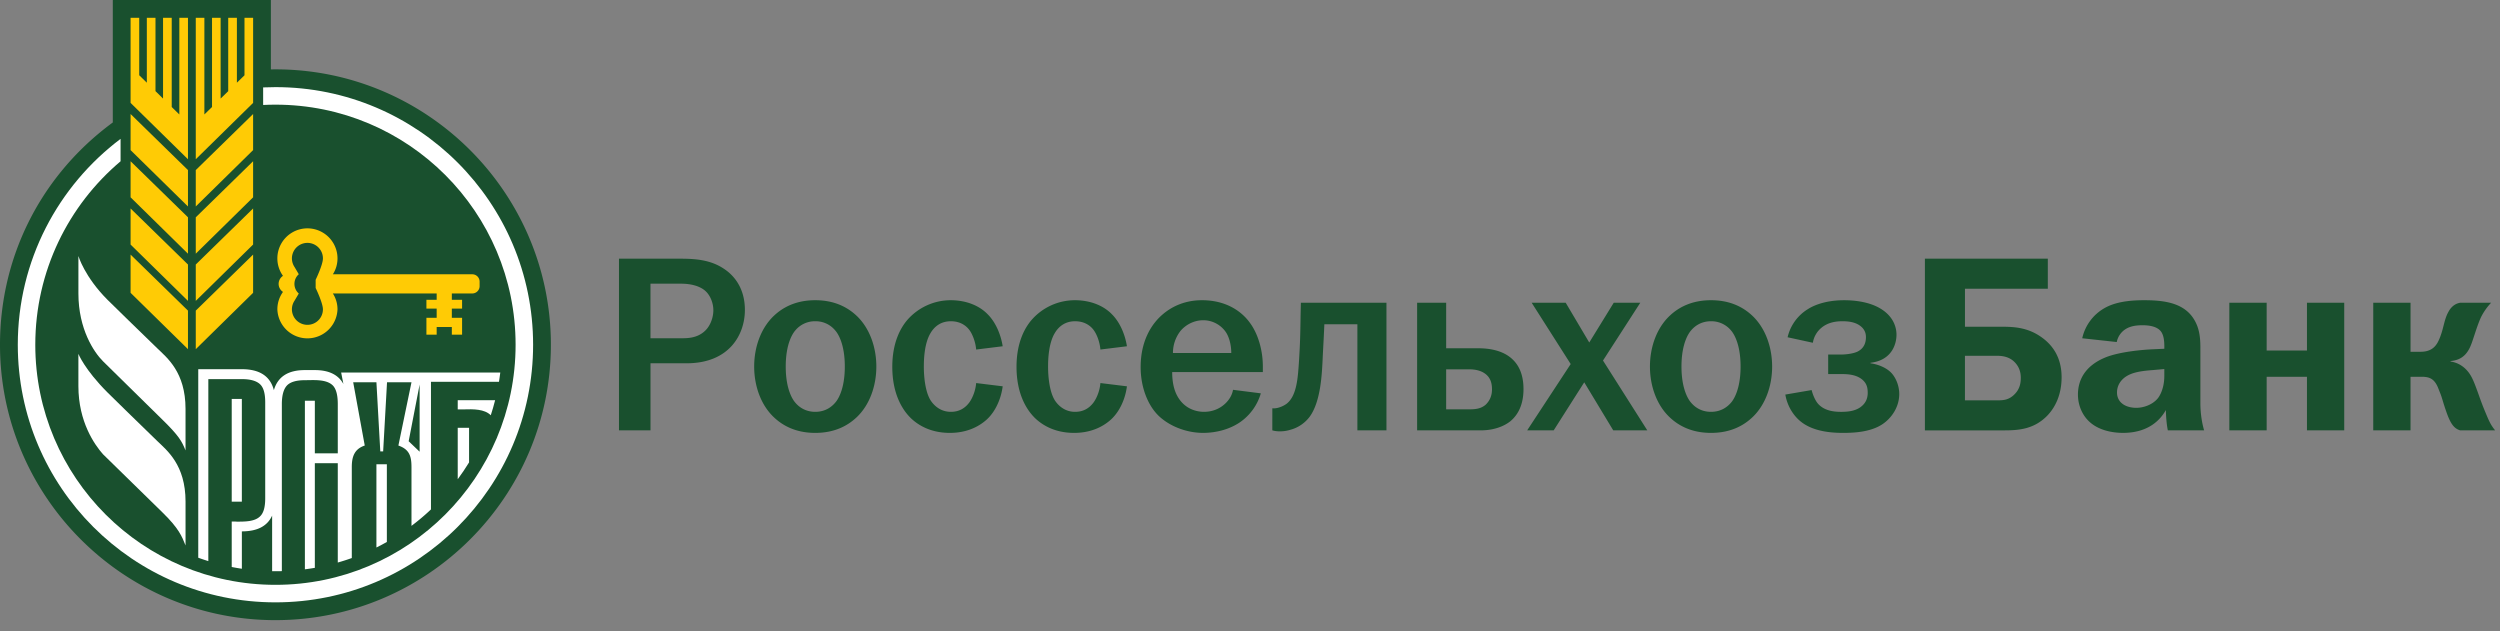 <svg xmlns="http://www.w3.org/2000/svg" width="198" height="50" viewBox="0 0 198 50" preserveAspectRatio="xMinYMin meet"><rect x="0" y="0" width="198" height="50" fill="#808080" stroke="none"/><g fill="none" fill-rule="evenodd"><path fill="#19502E" d="M53.84 26.79c.556 0 1.348.02 1.985-.576.435-.395.673-1.07.673-1.643 0-.535-.22-1.17-.654-1.547-.438-.377-1.13-.556-1.906-.556h-2.42v4.322h2.323zm-.1-6.303c1.172 0 2.479.04 3.61.811.754.497 1.645 1.489 1.645 3.252 0 1.943-1.229 4.222-4.62 4.222H51.52v5.313h-2.497V20.487h4.719zm9.244 11.397c.216.259.714.733 1.584.733.874 0 1.37-.474 1.586-.733.161-.177.755-.972.755-2.853 0-1.883-.594-2.675-.755-2.855a2.006 2.006 0 0 0-1.586-.733 2.01 2.01 0 0 0-1.584.733c-.157.18-.754.972-.754 2.855 0 1.881.597 2.676.754 2.853zm-1.686-6.878c.693-.653 1.726-1.229 3.27-1.229 1.547 0 2.579.576 3.273 1.229 1.03.972 1.565 2.479 1.565 4.025 0 1.544-.535 3.053-1.565 4.022-.694.655-1.726 1.232-3.273 1.232-1.544 0-2.577-.577-3.27-1.232-1.032-.97-1.567-2.478-1.567-4.022 0-1.546.535-3.053 1.567-4.025zm16.014 2.677c-.04-.515-.24-1.11-.495-1.488-.241-.356-.717-.752-1.507-.752-.774 0-1.29.396-1.607.93-.496.815-.535 2.081-.535 2.658 0 .932.137 2.04.535 2.676.257.395.773.91 1.607.91.593 0 1.088-.237 1.467-.752.296-.417.495-1.01.535-1.527l2.101.258c-.12.932-.535 1.966-1.268 2.636-.617.556-1.57 1.053-2.915 1.053-1.506 0-2.48-.597-3.053-1.132-.773-.733-1.507-2.042-1.507-4.103 0-1.922.654-3.072 1.17-3.686a4.566 4.566 0 0 1 3.449-1.587c1.25 0 2.282.438 2.933 1.112.656.652 1.052 1.644 1.191 2.535l-2.101.259zm9.84 0c-.04-.515-.236-1.11-.495-1.488-.237-.356-.717-.752-1.509-.752-.77 0-1.286.396-1.605.93-.493.815-.535 2.081-.535 2.658 0 .932.139 2.04.535 2.676.258.395.774.91 1.605.91.597 0 1.091-.237 1.469-.752.299-.417.496-1.01.535-1.527l2.101.258c-.117.932-.535 1.966-1.269 2.636-.616.556-1.564 1.053-2.914 1.053-1.506 0-2.478-.597-3.054-1.132-.773-.733-1.507-2.042-1.507-4.103 0-1.922.654-3.072 1.172-3.686a4.553 4.553 0 0 1 3.448-1.587c1.248 0 2.28.438 2.933 1.112.656.652 1.052 1.644 1.191 2.535l-2.101.259zm10.365.275c0-.572-.138-1.227-.437-1.665a2.175 2.175 0 0 0-1.783-.93c-.754 0-1.408.377-1.804.85a2.825 2.825 0 0 0-.595 1.745h4.619zm2.34 3.195a4.21 4.21 0 0 1-1.664 2.298c-.792.535-1.824.833-2.915.833-1.368 0-2.757-.576-3.59-1.428-.772-.791-1.349-2.162-1.349-3.787 0-2.06.853-3.429 1.784-4.202.539-.454 1.547-1.09 3.074-1.09 1.925 0 3.154.892 3.805 1.803.696.952 1.015 2.28 1.015 3.43v.458h-7.178c0 .117-.02 1.031.336 1.762.534 1.11 1.508 1.387 2.182 1.387.535 0 1.208-.16 1.765-.734.335-.355.476-.693.534-1.01l2.2.28zm9.95-7.177v10.108h-2.302v-8.403h-2.616c-.058 1.366-.099 1.923-.14 2.853-.057 1.052-.136 3.27-1.03 4.48a2.819 2.819 0 0 1-1.545 1.031c-.258.08-.534.118-.814.118-.197 0-.398-.02-.592-.079V32.34h.194c.3-.02.697-.176.954-.376.792-.634.872-2.06.953-3.192.099-1.486.118-2.379.136-3.726l.023-1.07h6.78zm4.728 8.443h1.806c.438 0 .91-.02 1.308-.354.236-.22.517-.595.517-1.232 0-.555-.16-.992-.616-1.286-.398-.26-.893-.298-1.21-.298h-1.805v3.17zm0-4.836h2.539c.653 0 1.923.082 2.756.914.751.731.831 1.763.831 2.317 0 1.448-.595 2.18-1.05 2.557-.16.12-.91.713-2.34.713h-5.035V23.976h2.3v3.607zm9.468-3.607l1.866 3.151 1.94-3.151h2.102l-2.954 4.578 3.509 5.53h-2.697l-2.297-3.805-2.42 3.805h-2.1l3.447-5.252-3.092-4.856h2.696zm9.926 7.908c.216.259.711.733 1.584.733.873 0 1.37-.474 1.589-.733.156-.177.752-.972.752-2.853 0-1.883-.596-2.675-.752-2.855a2.021 2.021 0 0 0-1.59-.733c-.872 0-1.367.474-1.583.733-.158.18-.756.972-.756 2.855 0 1.881.598 2.676.756 2.853zm-1.686-6.878c.693-.653 1.725-1.229 3.27-1.229 1.548 0 2.579.576 3.273 1.229 1.03.972 1.567 2.479 1.567 4.025 0 1.544-.537 3.053-1.567 4.022-.694.655-1.725 1.232-3.273 1.232-1.545 0-2.577-.577-3.27-1.232-1.032-.97-1.567-2.478-1.567-4.022 0-1.546.535-3.053 1.567-4.025zm9.335 1.705a3.548 3.548 0 0 1 1.627-2.24c.337-.218 1.267-.693 2.853-.693.993 0 2.003.176 2.758.595 1.11.613 1.386 1.504 1.386 2.14 0 .693-.338 2.021-2.062 2.219v.04c.594.08 1.25.34 1.647.754.357.376.633 1.01.633 1.683 0 1.012-.594 1.904-1.348 2.4-.912.595-2.163.676-3.091.676-.935 0-2.362-.1-3.354-.892-.553-.439-1.069-1.193-1.229-2.143l2.083-.357c.078.316.259.793.495 1.07.517.598 1.331.655 1.845.655.517 0 1.071-.057 1.506-.356.397-.278.596-.655.596-1.15 0-.418-.082-.754-.436-1.051-.457-.377-1.071-.435-1.646-.435h-1.05v-1.548h1.05c.395 0 .97-.079 1.289-.238.415-.217.652-.574.652-1.148 0-.32-.118-.617-.414-.853-.46-.376-1.11-.396-1.447-.396-.457 0-1.13.06-1.686.536a1.925 1.925 0 0 0-.656 1.168l-2.001-.436zm14.047 4.996h2.557c.477 0 .915-.021 1.368-.477.438-.435.497-.931.497-1.309 0-.433-.12-.87-.497-1.249-.453-.454-1.028-.495-1.446-.495h-2.48v3.53zm6.562-8.84h-6.562v3.01h2.916c1.048 0 2.062.081 3.093.794 1.01.693 1.645 1.725 1.645 3.21 0 1.39-.516 2.419-1.17 3.074-.99.99-2.121 1.13-3.311 1.13h-6.346V20.487h9.735v2.38zm8.336 6.441c-.993.08-1.983.18-2.539.871a1.429 1.429 0 0 0-.317.913c0 .435.218.733.436.891.28.218.693.317 1.09.317.594 0 1.29-.257 1.687-.732.059-.061.534-.655.534-1.805v-.535l-.89.08zm-5.611-2.517a3.666 3.666 0 0 1 1.746-2.378c.79-.458 1.841-.636 3.15-.636 1.666 0 3.353.218 4.104 1.785.397.811.358 1.684.358 2.438v3.904c0 .813.117 1.567.296 2.18h-2.874c-.08-.396-.138-.931-.157-1.606-.379.675-1.291 1.806-3.392 1.806-.933 0-1.885-.238-2.537-.774-.637-.516-1.033-1.347-1.033-2.26 0-1.01.438-2.22 2.16-2.935 1.111-.454 2.916-.613 3.73-.65l.951-.043v-.218c0-.277-.02-.872-.298-1.19-.376-.436-1.13-.454-1.43-.454-.412 0-.909.039-1.325.297a1.57 1.57 0 0 0-.714 1.032l-2.735-.298zm14.607-2.815v3.787h3.192v-3.787h2.952v10.108h-2.952v-4.243h-3.192v4.243h-2.956V23.976h2.956zm11.395 0v3.885h.792c.853 0 1.21-.419 1.426-.874.418-.89.398-1.584.777-2.278.297-.554.692-.694.95-.733h2.438a4.873 4.873 0 0 0-.774 1.09c-.317.655-.614 1.724-.792 2.18-.238.633-.636 1.269-1.647 1.348v.038c.536.08 1.091.36 1.51.973.255.375.434.872.713 1.644.278.793.397 1.072.652 1.684.2.46.318.735.655 1.151h-2.775c-.437-.139-.733-.437-1.088-1.467-.28-.791-.32-1.07-.498-1.506l-.14-.356c-.297-.753-.693-.914-1.309-.914h-.89v4.243h-2.953V23.976h2.953zM21.817 49.116C9.787 49.115 0 39.331 0 27.305 0 20.392 3.172 14.04 8.7 9.873l.234-.176V0h12.52v5.496c.12-.001.241-.003.363-.003 12.028 0 21.813 9.786 21.813 21.812 0 12.027-9.785 21.81-21.813 21.81"/><path fill="#FFCB05" d="M15.505 27.655l4.541-4.463v-3.029l-4.541 4.439zM15.505 16.353l4.541-4.464V9.03l-4.541 4.441zM15.505 20.092l4.541-4.464v-2.857l-4.541 4.44zM14.203 9.066l-.603-.59V1.408h-.687v6.399l-.598-.59V1.408h-.686V6.55l-.603-.59V1.408h-.684V8.15l4.545 4.463V1.408h-.684zM15.505 23.831l4.541-4.463V16.51l-4.541 4.44zM10.342 23.191l4.545 4.463v-3.053l-4.545-4.438zM19.364 5.962l-.602.588V1.408h-.687V7.22l-.601.587V1.408h-.682v7.066l-.605.591V1.408h-.682v11.205l4.542-4.464V1.408h-.683zM10.342 11.889l4.545 4.464V13.47l-4.545-4.44zM10.342 15.628l4.545 4.464v-2.883l-4.545-4.438zM10.342 19.368l4.545 4.463V20.95l-4.545-4.439zM25.576 24.5a1.228 1.228 0 1 1-2.254-.676l.342-.576a1.02 1.02 0 0 1 0-1.529l-.342-.58a1.228 1.228 0 1 1 2.254-.671c0 .5-.577 1.692-.577 1.692v.647s.577 1.192.577 1.693m11.836-2.776H26.363c.232-.365.367-.793.367-1.257a2.381 2.381 0 1 0-4.763 0c0 .517.166.989.445 1.38a.766.766 0 0 0-.345.637c0 .266.14.5.345.635-.279.39-.445.863-.445 1.38a2.383 2.383 0 0 0 4.763 0c0-.462-.135-.892-.367-1.256h8.221v.499h-.812v.7h.812v.726h-.812v1.338h.812V25.9h1.201v.606h.812v-1.338h-.812v-.726h.812v-.7h-.812v-.5h1.627a.581.581 0 0 0 .573-.583v-.353a.58.58 0 0 0-.573-.582"/><path fill="#FFF" d="M6.21 20.277v2.966c0 2.836 1.237 4.658 1.946 5.367.418.41 4.642 4.566 4.702 4.623 1.314 1.286 1.544 1.71 1.836 2.44v-3.287c0-2.928-1.484-4.065-2.246-4.808-1.781-1.737-2.974-2.88-3.935-3.836-1.821-1.823-2.303-3.465-2.303-3.465m6.237 14.644c-1.78-1.74-2.974-2.881-3.933-3.839-1.822-1.822-2.305-3.058-2.305-3.058v2.56c0 2.835 1.29 4.646 1.944 5.387.417.406 4.654 4.548 4.706 4.604 1.313 1.284 1.543 1.893 1.836 2.624v-3.473c0-2.926-1.484-4.063-2.248-4.805"/><path fill="#FFF" d="M21.817 6.901c-.33 0-.654.008-.976.022v1.391c.322-.017.646-.025.976-.025 10.503 0 19.018 8.514 19.018 19.016 0 10.5-8.515 19.014-19.018 19.014-10.505 0-19.022-8.514-19.022-19.014 0-5.83 2.623-11.044 6.754-14.531v-1.776c-4.945 3.725-8.14 9.64-8.14 16.307 0 11.267 9.136 20.402 20.408 20.402 11.268 0 20.405-9.135 20.405-20.402 0-11.27-9.137-20.404-20.405-20.404"/><path fill="#FFF" d="M36.252 37.956c.318-.43.617-.876.898-1.333v-2.74h-.898v4.073zm2.617-5.067c.128-.395.245-.793.345-1.194h-2.962v.729h.45c.79-.024 1.67-.035 2.167.465M18.352 39.731h.802v-8.134h-.802z"/><path fill="#FFF" d="M33.234 35.775l-.868-.828.868-4.494v5.322zM16.5 30.026h2.655c.685 0 1.161.142 1.443.408.28.263.407.741.407 1.428v7.602c0 .689-.127 1.164-.407 1.43-.422.42-1.195.42-1.84.42-.141-.011-.28-.011-.406-.011v3.603c.265.05.532.1.803.138v-2.959c1.22 0 2.022-.416 2.397-1.25v4.403c.087.001.174.003.265.003.168 0 .336-.002.505-.007v-13.23c0-.701.142-1.193.405-1.473.265-.28.746-.42 1.42-.42.686 0 1.693-.1 2.214.42.268.28.391.772.391 1.473v3.898h-1.817v-4.166h-.788V45.09c.263-.032.523-.073.788-.117v-8.286h1.817v7.866a17.59 17.59 0 0 0 1.11-.356v-7.201c0-.814.196-1.43 1.026-1.71l-.915-5.009h1.84l.306 5.474h.227l.307-5.474h1.937l-1.037 5.01c.87.305 1.037.84 1.037 1.709v4.652c.54-.407 1.056-.84 1.543-1.302v-10.11h5.386a25.7 25.7 0 0 0 .103-.73H27.02l.177.906c-.399-.733-1.156-1.101-2.262-1.101h-.788c-1.337 0-2.149.53-2.456 1.59-.286-1.109-1.132-1.66-2.536-1.66h-3.453v14.932c.263.095.532.184.798.268V30.026z"/><path fill="#FFF" d="M29.812 43.363c.28-.139.556-.286.827-.439V36.77h-.827v6.594z"/></g></svg>